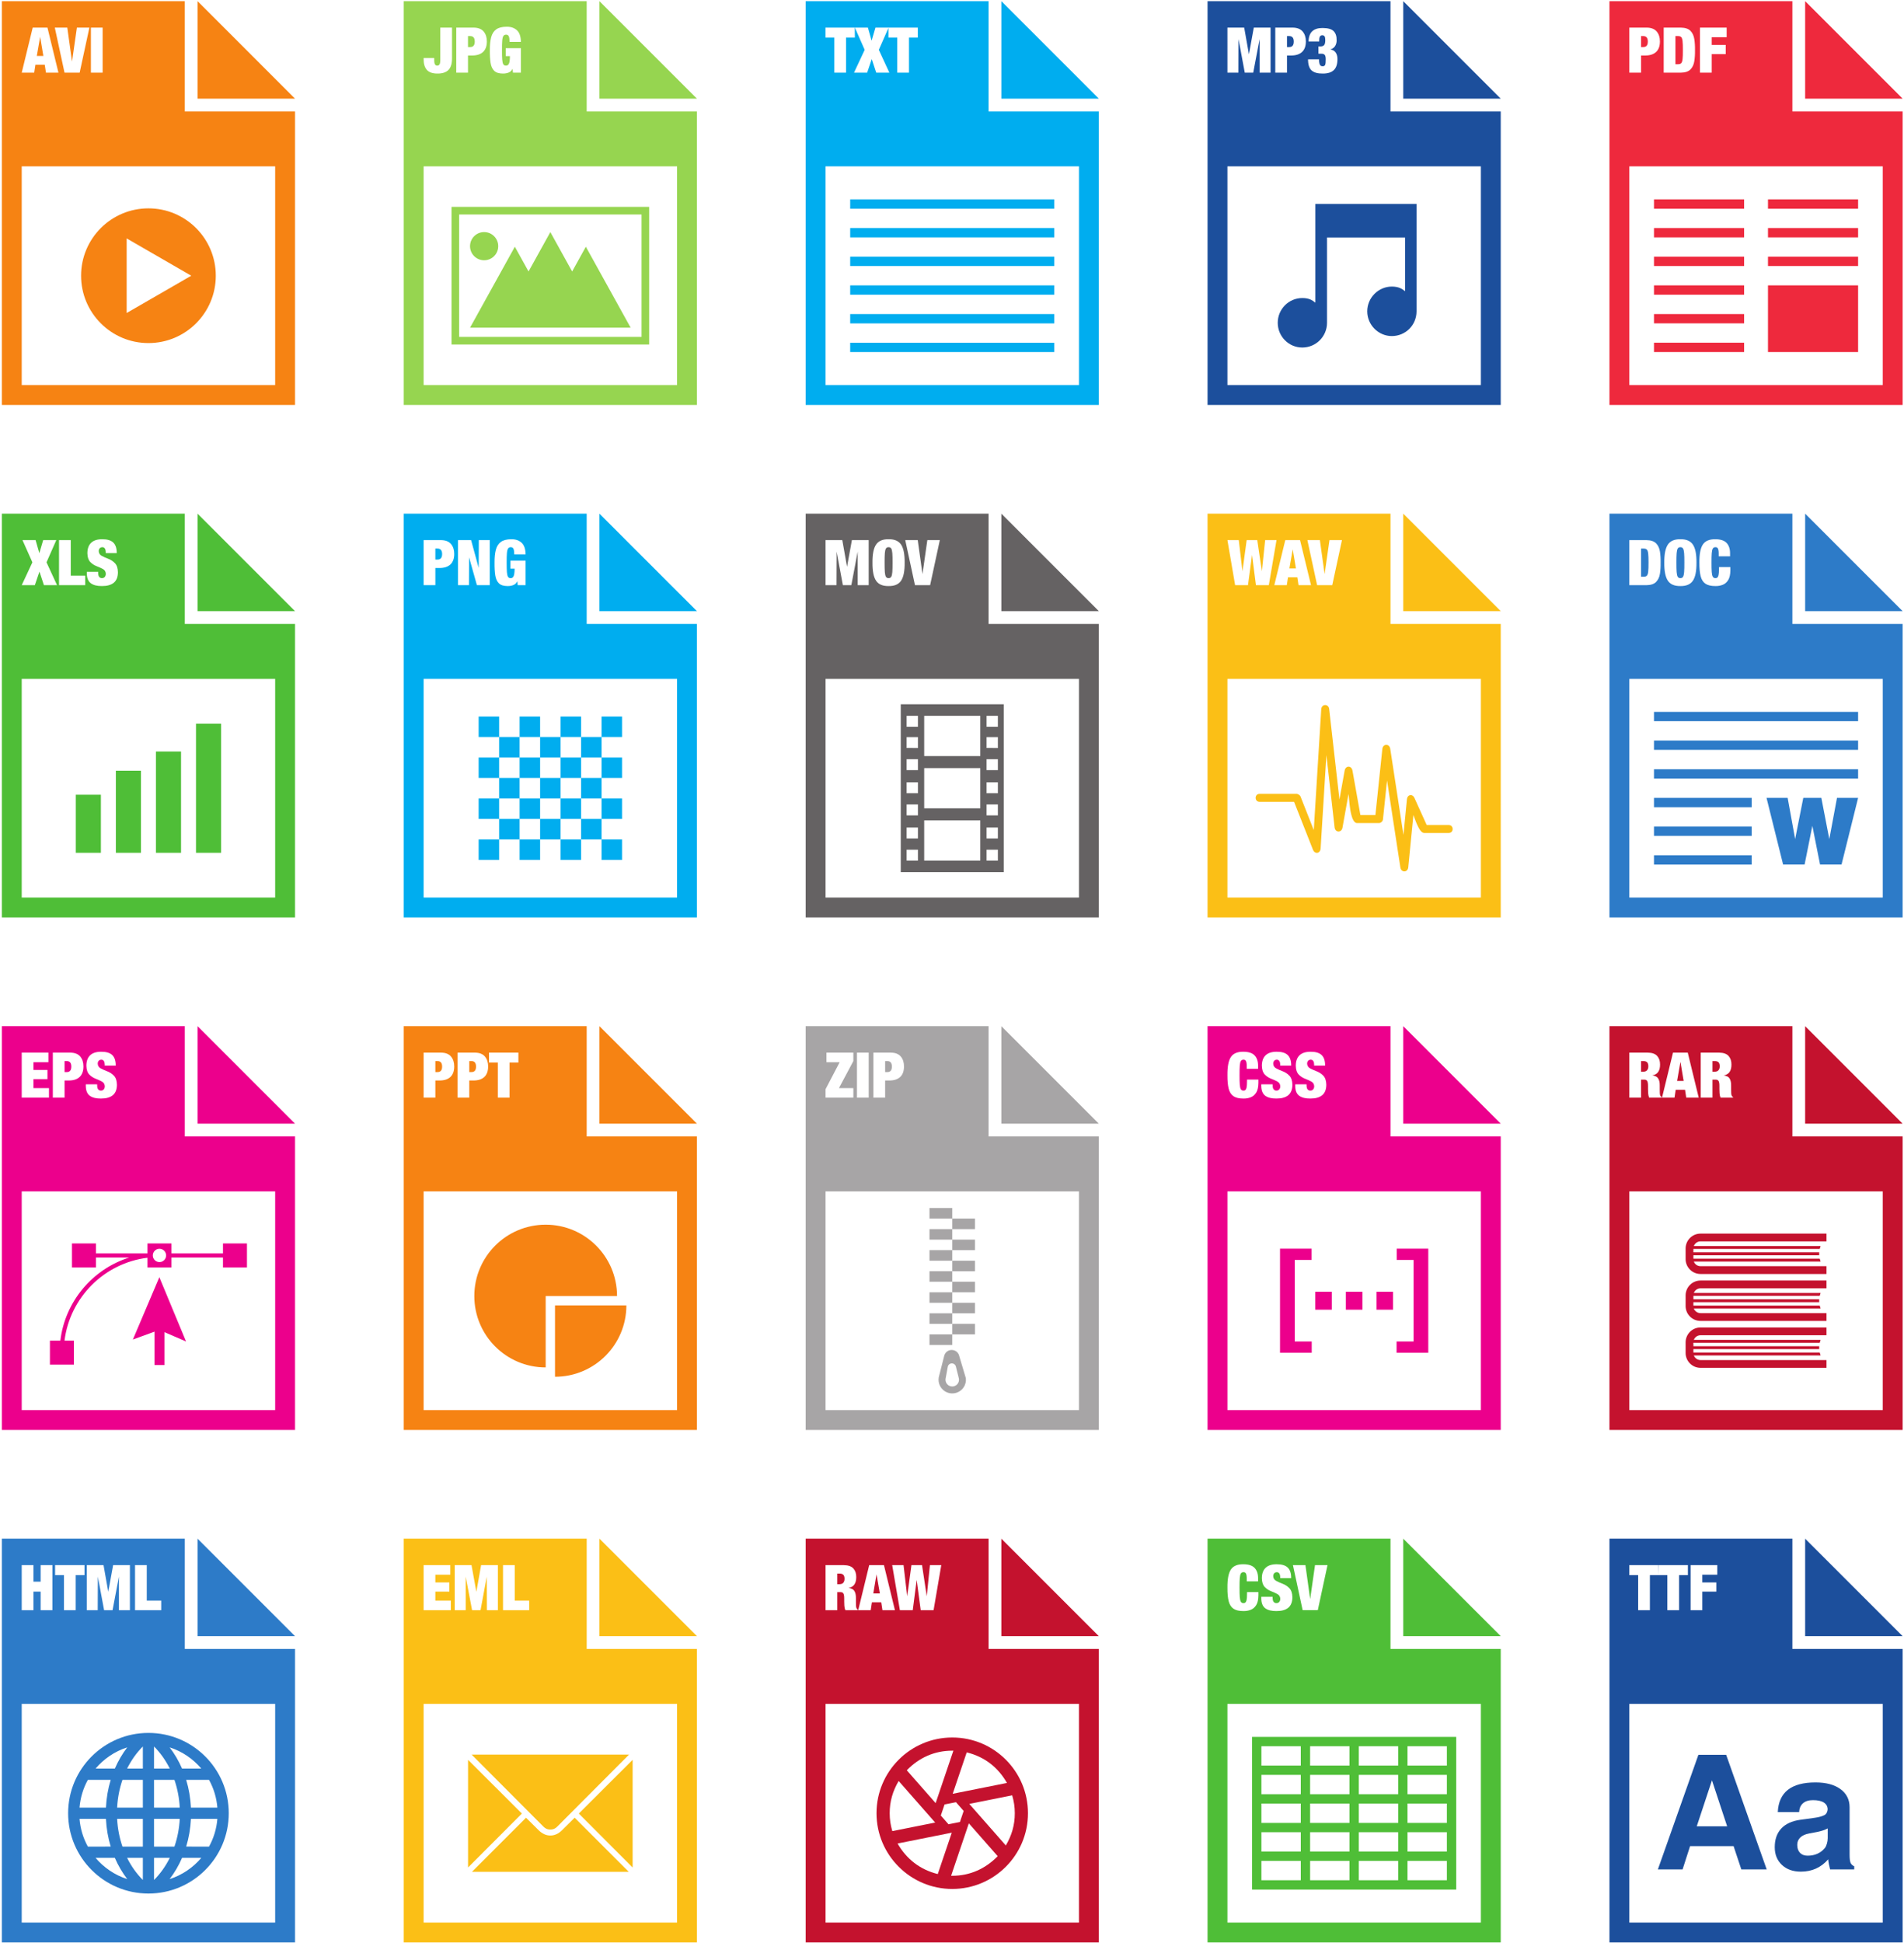 <?xml version="1.0" encoding="UTF-8" standalone="no"?>
<svg
   xmlns:dc="http://purl.org/dc/elements/1.1/"
   xmlns:cc="http://creativecommons.org/ns#"
   xmlns:rdf="http://www.w3.org/1999/02/22-rdf-syntax-ns#"
   xmlns:svg="http://www.w3.org/2000/svg"
   xmlns="http://www.w3.org/2000/svg"
   viewBox="0 0 724 738.667"
   height="738.667"
   width="724"
   xml:space="preserve"
   id="svg2"
   version="1.1"><defs
     id="defs6" /><g
     transform="matrix(1.333,0,0,-1.333,0,738.667)"
     id="g10"><g
       transform="scale(0.1)"
       id="g12"><path
         id="path14"
         style="fill:#2d7bc8;fill-opacity:1;fill-rule:nonzero;stroke:none"
         d="m 61.969,948.551 h 33.457 v 52.919 h 20.543 v -52.919 h 33.457 v 128.499 h -33.457 v -47.16 H 95.426 v 47.16 h -33.457 z m 120.437,0 h 33.457 v 100.079 h 25.203 v 28.42 h -83.859 v -28.42 h 25.199 z m 65.059,0 h 31.297 l 0.363,95.759 17.824,-95.759 h 24.129 l 18.188,95.759 v -95.759 h 31.297 v 128.499 h -47.864 l -13.867,-76.12 -13.504,76.12 h -47.863 z m 137.738,0 h 74.68 v 27.336 H 418.66 V 1077.05 H 385.203 Z M 527.117,1152.54 V 837.973 H 841.621 V 0.801 H 5.277 V 1152.54 Z M 61.969,681.281 V 57.496 H 784.926 V 681.281 Z M 349.336,464.621 c -8.531,-24.875 -13.766,-51.441 -15.223,-79.23 h 73.391 v 79.23 z m 13.273,32.078 h 44.895 v 63.063 c -17.676,-17.617 -32.961,-38.961 -44.895,-63.063 z m -35.023,0 c 9.449,21.864 21.555,42.426 35.398,60.531 -36.132,-11.39 -67.449,-33.488 -90.336,-60.531 z m 268.641,-32.078 -65.122,-0.066 c 7.575,-24.91 12.258,-51.5 13.567,-79.164 h 75.391 c -2.293,28.562 -10.672,55.402 -23.836,79.23 z m -83.446,-79.23 c -1.453,27.793 -6.687,54.355 -15.218,79.23 h -58.172 v -79.23 z m -28.496,111.308 c -11.933,24.102 -27.215,45.446 -44.894,63.063 v -63.063 z m 35.024,0 h 54.937 c -22.887,27.043 -54.199,49.141 -90.332,60.531 13.844,-18.105 25.949,-38.664 35.395,-60.531 z m -268.641,-222.547 65.121,0.067 c -7.574,24.91 -12.258,51.5 -13.566,79.164 h -75.387 c 2.293,-28.563 10.668,-55.403 23.832,-79.231 z m 83.445,79.231 c 1.457,-27.789 6.692,-54.356 15.223,-79.231 h 58.168 v 79.231 z m 28.496,-111.309 c 11.934,-24.101 27.219,-45.449 44.895,-63.062 v 63.062 z m -35.023,0 h -54.938 c 22.887,-27.043 54.204,-49.14 90.336,-60.527 -13.843,18.101 -25.949,38.66 -35.398,60.527 z m 203.519,32.145 65.122,-0.067 c 13.164,23.828 21.543,50.668 23.836,79.231 h -75.391 c -1.309,-27.664 -5.992,-54.254 -13.567,-79.164 z m -33.542,-0.067 c 8.531,24.879 13.765,51.442 15.218,79.231 h -73.39 v -79.231 z m -13.278,-32.078 h -44.894 v -63.062 c 17.679,17.613 32.964,38.961 44.894,63.062 z m 35.024,0 c -9.446,-21.867 -21.551,-42.426 -35.395,-60.527 36.129,11.387 67.445,33.484 90.332,60.527 z m -203.52,222.481 -65.121,0.066 c -13.164,-23.828 -21.539,-50.668 -23.832,-79.23 h 75.387 c 1.308,27.664 5.992,54.254 13.566,79.164 z m 107.66,-324.258 c -126.531,0 -229.105,102.566 -229.105,229.09 0,126.523 102.574,229.093 229.105,229.093 126.528,0 229.106,-102.57 229.106,-229.093 0,-126.524 -102.578,-229.09 -229.106,-229.09 z M 563.508,1152.54 841.621,874.422 H 563.508 Z" /><path
         id="path16"
         style="fill:#1c4f9c;fill-opacity:1;fill-rule:nonzero;stroke:none"
         d="m 4731.69,1077.05 -0.62,-28.42 v 28.42 h -83.24 v -28.42 h 25.2 V 948.551 h 33.46 v 100.079 h 24.58 25.2 V 948.551 h 33.46 v 100.079 h 25.2 v 28.42 z m 90.89,-128.499 h 33.46 v 52.919 H 4896 v 26.26 h -39.96 v 21.98 h 42.66 v 27.34 h -76.12 z m 290.4,203.989 V 837.973 h 314.5 V 0.801 H 4591.14 V 1152.54 Z M 4647.83,681.281 V 57.496 h 722.96 V 681.281 Z M 5137.1,202.75 c -22.38,0 -40.39,6.41 -54.01,19.227 -13.64,12.824 -20.45,29.683 -20.45,50.582 0,22.082 6.15,39.757 18.45,53.019 12.29,13.266 30.22,21.606 53.79,25.012 l 42,5.785 c 10.97,1.48 20.08,4 27.34,7.555 3.11,1.484 5.52,4.16 7.23,8.023 1.7,3.86 2.33,7.797 1.89,11.813 -0.89,6.832 -4.38,12.183 -10.45,16.047 -7.25,4.605 -17.69,6.91 -31.32,6.91 -12.13,0 -21.6,-2.977 -28.4,-8.93 -6.81,-5.953 -10.43,-14.359 -10.88,-25.219 h -61 c 1.33,28.305 10.94,49.492 28.84,63.571 17.9,14.074 44.16,21.113 78.78,21.113 30.05,0 53.77,-6.336 71.16,-19.012 17.39,-12.676 26.09,-29.98 26.09,-51.922 V 251.133 c 0,-10.824 0.88,-18.422 2.64,-22.793 1.76,-4.375 5.29,-7.82 10.57,-10.344 v -8.871 h -34.39 -34.39 c -2.78,10.105 -4.6,19.539 -5.47,28.754 -20.23,-23.274 -46.16,-35.129 -78.02,-35.129 z m 76.69,95.574 v 27.813 c -7.41,-4.153 -17.2,-7.485 -29.36,-10.004 l -23.57,-4.449 c -11.12,-2.075 -19.57,-5.895 -25.35,-11.454 -5.79,-5.562 -8.68,-12.57 -8.68,-21.027 0,-9.64 2.6,-17.207 7.78,-22.695 5.19,-5.485 12.46,-8.227 21.8,-8.227 20.46,0 36.77,7.192 48.93,21.574 2.37,2.817 4.37,6.969 6,12.458 1.63,5.488 2.45,10.824 2.45,16.011 z m -484.54,-89.199 115.6,326.898 h 79.22 l 115.6,-326.898 h -36.19 -36.2 l -22.08,66.473 h -124.07 l -21.37,-66.473 h -35.15 z m 154.29,254.18 -43.39,-131.25 h 86.73 z m 265.83,689.235 278.11,-278.118 h -278.11 v 278.118" /><path
         id="path18"
         style="fill:#4fbe37;fill-opacity:1;fill-rule:nonzero;stroke:none"
         d="m 3556.46,1030.8 h 32.38 v 8.11 c 0.16,12.55 -3,22.44 -9.45,29.64 -6.46,7.2 -17.16,10.88 -32.12,11.02 -17.11,0.29 -29.1,-4.7 -35.97,-14.96 -6.87,-10.26 -10.18,-27.53 -9.92,-51.81 -0.13,-15.902 1.05,-28.769 3.54,-38.597 2.49,-9.828 7.06,-16.996 13.73,-21.504 6.67,-4.511 16.21,-6.734 28.62,-6.672 7.27,-0.113 14.11,1.078 20.53,3.575 6.42,2.492 11.65,6.988 15.69,13.484 4.03,6.496 6.12,15.684 6.25,27.566 v 9.548 h -32.38 c 0.1,-11.954 -0.55,-20.243 -1.94,-24.876 -1.38,-4.633 -4.1,-6.844 -8.15,-6.636 -3.38,-0.102 -5.88,1.14 -7.51,3.714 -1.63,2.575 -2.69,7.078 -3.18,13.516 -0.49,6.437 -0.71,15.392 -0.66,26.882 -0.05,11.48 0.17,20.44 0.66,26.88 0.49,6.43 1.55,10.94 3.18,13.52 1.63,2.57 4.13,3.81 7.51,3.71 3.22,0.13 5.56,-1.2 7.03,-3.98 1.46,-2.79 2.18,-7.76 2.16,-14.93 z m 126.79,9.18 c 0.09,13.7 -3.19,23.74 -9.84,30.12 -6.66,6.38 -17.23,9.54 -31.72,9.47 -14.12,-0.05 -24.67,-3.5 -31.65,-10.35 -6.99,-6.84 -10.47,-16.77 -10.46,-29.77 0.27,-11.15 3.01,-19.4 8.21,-24.77 5.2,-5.37 11.23,-9.36 18.07,-11.97 6.84,-2.6 12.86,-5.331 18.07,-8.183 5.2,-2.847 7.93,-7.32 8.21,-13.418 -0.03,-3.589 -0.97,-6.535 -2.84,-8.843 -1.87,-2.309 -4.53,-3.5 -7.97,-3.578 -3.3,-0.067 -5.94,1.054 -7.93,3.351 -1.99,2.301 -3.01,6.164 -3.06,11.59 v 3.062 h -32.38 v -4.5 c 0.07,-13.16 3.8,-22.515 11.2,-28.066 7.4,-5.555 18.06,-8.254 31.98,-8.098 14.82,-0.058 26.1,3.118 33.84,9.536 7.75,6.414 11.65,16.433 11.7,30.046 -0.29,11.496 -3.14,20.041 -8.55,25.621 -5.42,5.59 -11.69,9.74 -18.81,12.46 -7.13,2.72 -13.4,5.52 -18.81,8.41 -5.42,2.88 -8.27,7.37 -8.55,13.47 -0.02,2.99 0.82,5.6 2.52,7.83 1.7,2.23 4.34,3.4 7.93,3.51 3.23,-0.11 5.64,-1.47 7.2,-4.1 1.57,-2.62 2.35,-5.88 2.35,-9.76 v -3.07 z m 32.7,-91.429 h 43.19 l 27.72,128.499 h -35.64 l -13.85,-96.843 -13.5,96.843 h -35.63 z m 250.56,203.989 V 837.973 h 314.51 V 0.801 H 3444.67 V 1152.54 Z M 3501.37,681.281 V 57.496 h 722.95 V 681.281 Z m 235.86,-120.746 v -55.18 h 112.32 v 55.18 z m 251.23,-55.18 v 55.18 h -112.31 v -55.18 z m 0,-81.777 v 55.18 h -112.31 v -55.18 z m 0,-81.781 v 55.18 h -112.31 v -55.18 z m 0,-81.777 v 55.179 H 3876.15 V 260.02 Z m 0,-81.782 v 55.18 h -112.31 v -55.18 z m 138.91,327.117 v 55.18 h -112.31 v -55.18 z m 0,-81.777 v 55.18 h -112.31 v -55.18 z m 0,-81.781 v 55.18 h -112.31 v -55.18 z m 0,-81.777 v 55.179 H 4015.06 V 260.02 Z m 0,-81.782 v 55.18 h -112.31 v -55.18 z m -416.74,327.117 v 55.18 h -112.32 v -55.18 z m 0,-81.777 v 55.18 h -112.32 v -55.18 z m 0,-81.781 v 55.18 h -112.32 v -55.18 z m 0,-81.777 v 55.179 H 3598.31 V 260.02 Z m 138.92,-81.782 v 55.18 h -112.32 v -55.18 z m -138.92,55.18 h -112.32 v -55.18 h 112.32 z m 26.6,81.781 V 260.02 h 112.32 v 55.179 z m 0,81.778 v -55.18 h 112.32 v 55.18 z m 0,81.781 v -55.18 h 112.32 v 55.18 z m 416.74,108.379 V 151.641 l -582.25,-0.004 v 435.5 z M 4002.9,1152.54 4281.02,874.422 H 4002.9 Z" /><path
         id="path20"
         style="fill:#fbbf16;fill-opacity:1;fill-rule:nonzero;stroke:none"
         d="m 1208.43,948.551 h 77.74 v 27.336 h -44.28 v 25.583 h 39.96 v 26.26 h -39.96 v 21.98 h 42.66 v 27.34 h -76.12 z m 88.74,0 h 31.3 v 95.759 l 18.19,-95.759 h 24.13 l 17.82,95.759 0.36,-95.759 h 31.3 v 128.499 h -47.86 l -13.51,-76.12 -13.86,76.12 h -47.87 z m 137.74,0 h 74.68 v 27.336 h -41.22 v 101.163 h -33.46 z m 238.67,203.989 V 837.973 h 314.51 V 0.801 H 1151.74 V 1152.54 Z M 1208.43,681.281 V 57.496 h 722.96 V 681.281 Z m 292.14,-324.73 35.55,-35.238 c 9.72,-9.727 20.81,-15.536 33.79,-15.536 12.99,0 24.08,5.809 33.8,15.536 l 35.55,35.238 154.32,-154.324 h -447.33 z m 89.24,-25.172 c -4.72,-4.715 -10.24,-8.504 -19.9,-8.504 -9.65,0 -15.18,3.789 -19.89,8.504 l -204.54,205.168 h 448.86 z m -101.08,37.078 -153.54,-153.863 v 307.094 z m 162.37,0 153.54,153.231 V 214.594 Z m 58.87,784.083 278.12,-278.118 h -278.12 z" /><path
         id="path22"
         style="fill:#c4122e;fill-opacity:1;fill-rule:nonzero;stroke:none"
         d="m 2354.9,948.551 h 33.46 v 51.479 h 8.83 c 4,0.15 6.85,-1.092 8.53,-3.717 1.69,-2.622 2.51,-7.504 2.46,-14.653 v -8.644 c -0.07,-2.957 0.07,-6.856 0.4,-11.703 0.34,-4.844 1.29,-9.098 2.84,-12.762 h 35.62 v 1.773 c -1.05,0.551 -1.84,1.164 -2.37,1.848 -0.53,0.683 -1,1.387 -1.41,2.117 -0.78,1.43 -1.25,3.883 -1.42,7.359 -0.17,3.477 -0.24,6.969 -0.2,10.469 v 10.985 c 0.13,8.593 -1.35,15.351 -4.46,20.278 -3.1,4.92 -8.63,7.76 -16.59,8.52 7.61,1.58 13.18,4.84 16.71,10.12 3.53,5.28 5.28,12.23 5.24,20.84 0.12,10.09 -2.56,18.26 -8.05,24.52 -5.5,6.26 -14.57,9.48 -27.21,9.67 h -52.38 z m 93.26,0 h 35.63 l 3.42,22.5 h 26.63 l 3.42,-22.5 h 35.63 l -31.31,128.499 h -42.11 z m 139.73,39.59 -10.44,88.909 h -32.39 l 21.96,-128.499 h 36.71 l 11.16,86.379 11.52,-86.379 h 36.71 l 21.96,128.499 h -32.4 l -9,-88.909 -13.49,88.909 h -30.24 z m 232.16,164.399 V 837.973 h 314.5 V 0.801 H 2298.21 V 1152.54 Z M 2354.9,681.281 V 57.496 h 722.96 V 681.281 Z m 33.46,371.669 h 6.48 c 5.01,0.03 8.64,-1.16 10.91,-3.56 2.26,-2.4 3.37,-6.2 3.33,-11.39 0.01,-4.66 -1.14,-8.36 -3.45,-11.1 -2.31,-2.75 -5.84,-4.15 -10.61,-4.21 h -6.66 z m 121.53,-56.723 h -18.72 l 9.18,54.563 z M 2932.4,369.391 c 0,-119.368 -96.64,-216.016 -216.02,-216.016 -119.12,-0.004 -216.02,96.898 -216.02,216.012 0,119.113 96.9,216.011 216.02,216.015 119.37,0 216.02,-96.636 216.02,-216.011 z m -59.93,86.375 c -25.65,44.742 -63.67,74.558 -114.81,87.187 l -39.98,-118.117 z m -123.5,-79.864 -21.93,24.969 -32.6,-6.512 -10.65,-31.484 21.93,-24.973 32.6,6.516 z m -29.34,171.883 -3.25,0.043 c -50.54,0 -94.98,-20.125 -129.65,-55.941 l 82.28,-93.653 z m -156.09,-86.437 c -16.86,-28.696 -25.61,-58.129 -25.61,-91.961 0,-17.973 2.54,-34.012 7.49,-51.035 l 122.29,24.437 z m -3.12,-178.313 c 25.75,-44.769 64.25,-74.59 114.69,-87.172 l 39.97,118.075 z m 152.71,-92.043 3.25,-0.047 c 50.54,0 94.98,20.125 129.65,55.942 l -82.28,93.652 z m 156.08,86.434 c 16.87,28.695 25.62,58.129 25.62,91.965 0,17.949 -2.53,34.015 -7.45,51.043 l -122.33,-24.45 z m -12.77,875.114 278.11,-278.118 h -278.11 z" /><path
         id="path24"
         style="fill:#ec008c;fill-opacity:1;fill-rule:nonzero;stroke:none"
         d="m 3556.46,2492.66 h 32.38 v 8.1 c 0.16,12.56 -3,22.44 -9.45,29.64 -6.46,7.21 -17.16,10.88 -32.12,11.02 -17.11,0.29 -29.1,-4.7 -35.97,-14.96 -6.87,-10.25 -10.18,-27.53 -9.92,-51.81 -0.13,-15.9 1.05,-28.76 3.54,-38.59 2.49,-9.83 7.06,-17 13.73,-21.51 6.67,-4.51 16.21,-6.73 28.62,-6.67 7.27,-0.11 14.11,1.08 20.53,3.57 6.42,2.5 11.65,7 15.69,13.49 4.03,6.5 6.12,15.69 6.25,27.56 v 9.55 h -32.38 c 0.1,-11.95 -0.55,-20.24 -1.94,-24.87 -1.38,-4.63 -4.1,-6.84 -8.15,-6.64 -3.38,-0.1 -5.88,1.14 -7.51,3.71 -1.63,2.58 -2.69,7.09 -3.18,13.52 -0.49,6.44 -0.71,15.4 -0.66,26.88 -0.05,11.49 0.17,20.45 0.66,26.88 0.49,6.44 1.55,10.94 3.18,13.52 1.63,2.58 4.13,3.81 7.51,3.71 3.22,0.13 5.56,-1.2 7.03,-3.98 1.46,-2.78 2.18,-7.75 2.16,-14.92 z m 126.79,9.18 c 0.09,13.7 -3.19,23.73 -9.84,30.12 -6.66,6.38 -17.23,9.53 -31.72,9.46 -14.12,-0.05 -24.67,-3.5 -31.65,-10.34 -6.99,-6.85 -10.47,-16.77 -10.46,-29.78 0.27,-11.14 3.01,-19.39 8.21,-24.76 5.2,-5.38 11.23,-9.36 18.07,-11.97 6.84,-2.61 12.86,-5.34 18.07,-8.19 5.2,-2.85 7.93,-7.32 8.21,-13.42 -0.03,-3.58 -0.97,-6.53 -2.84,-8.84 -1.87,-2.31 -4.53,-3.5 -7.97,-3.58 -3.3,-0.06 -5.94,1.05 -7.93,3.35 -1.99,2.3 -3.01,6.17 -3.06,11.59 v 3.06 h -32.38 v -4.5 c 0.07,-13.15 3.8,-22.51 11.2,-28.06 7.4,-5.56 18.06,-8.25 31.98,-8.1 14.82,-0.06 26.1,3.12 33.84,9.53 7.75,6.42 11.65,16.44 11.7,30.05 -0.29,11.5 -3.14,20.04 -8.55,25.63 -5.42,5.59 -11.69,9.74 -18.81,12.46 -7.13,2.71 -13.4,5.51 -18.81,8.4 -5.42,2.89 -8.27,7.38 -8.55,13.47 -0.02,2.99 0.82,5.6 2.52,7.83 1.7,2.23 4.34,3.4 7.93,3.51 3.23,-0.1 5.64,-1.47 7.2,-4.09 1.57,-2.63 2.35,-5.88 2.35,-9.77 v -3.06 z m 96.77,0 c 0.09,13.7 -3.2,23.73 -9.86,30.12 -6.65,6.38 -17.23,9.53 -31.71,9.46 -14.12,-0.05 -24.67,-3.5 -31.65,-10.34 -6.99,-6.85 -10.47,-16.77 -10.46,-29.78 0.27,-11.14 3.01,-19.39 8.21,-24.76 5.2,-5.38 11.22,-9.36 18.07,-11.97 6.84,-2.61 12.86,-5.34 18.07,-8.19 5.2,-2.85 7.94,-7.32 8.21,-13.42 -0.02,-3.58 -0.97,-6.53 -2.84,-8.84 -1.87,-2.31 -4.53,-3.5 -7.97,-3.58 -3.3,-0.06 -5.94,1.05 -7.93,3.35 -1.99,2.3 -3.01,6.17 -3.07,11.59 v 3.06 h -32.37 v -4.5 c 0.07,-13.15 3.8,-22.51 11.2,-28.06 7.4,-5.56 18.06,-8.25 31.99,-8.1 14.81,-0.06 26.09,3.12 33.83,9.53 7.74,6.42 11.64,16.44 11.7,30.05 -0.29,11.5 -3.14,20.04 -8.56,25.63 -5.41,5.59 -11.68,9.74 -18.81,12.46 -7.12,2.71 -13.39,5.51 -18.8,8.4 -5.42,2.89 -8.27,7.38 -8.56,13.47 -0.01,2.99 0.83,5.6 2.53,7.83 1.69,2.23 4.34,3.4 7.92,3.51 3.24,-0.1 5.64,-1.47 7.22,-4.09 1.57,-2.63 2.35,-5.88 2.33,-9.77 v -3.06 z m 186.49,112.55 v -314.56 h 314.51 v -837.17 h -836.35 v 1151.73 z m -465.14,-471.26 v -623.78 h 722.95 v 623.78 z m 572.94,-460.36 h -90.44 v 32.21 h 48.43 v 232.53 h -48.06 v 32.2 h 90.07 z m -275.15,122.82 h -47.31 v 51.28 h 47.31 z m 87.33,0 h -47.31 v 51.28 h 47.31 z m 87.36,0 h -47.31 v 51.28 h 47.31 z m -232.03,-122.82 h -90.44 v 296.94 h 90.07 v -32.2 h -48.07 v -232.53 h 48.44 z m 261.08,931.62 278.12,-278.12 H 4002.9 Z" /><path
         id="path26"
         style="fill:#a7a5a6;fill-opacity:1;fill-rule:nonzero;stroke:none"
         d="m 2354.9,2410.4 h 79.36 v 27.34 h -41.03 l 41.03,77.06 v 24.1 h -76.66 v -27.34 h 37.61 l -40.31,-77.06 z m 89.68,0 h 33.46 v 128.5 h -33.46 z m 46.9,0 h 33.46 v 48.96 h 11.71 c 13.64,0.02 24.06,3.4 31.24,10.12 7.19,6.73 10.81,16.67 10.86,29.83 0.06,11.49 -2.93,20.91 -8.94,28.23 -6.02,7.33 -15.39,11.12 -28.11,11.36 h -50.22 z m 328.57,203.99 v -314.56 h 314.5 V 1462.66 H 2298.21 V 2614.39 Z M 2354.9,2143.13 v -623.78 h 722.96 v 623.78 z m 170.04,371.67 h 6.3 c 4.25,0.01 7.47,-1.27 9.67,-3.85 2.2,-2.57 3.3,-6.52 3.31,-11.82 -0.01,-5.38 -1.11,-9.34 -3.31,-11.89 -2.2,-2.54 -5.42,-3.8 -9.67,-3.78 h -6.3 z m 201.85,-871.34 c -0.7,2.76 -2.38,5.29 -4.94,7 -5.46,3.65 -12.84,2.19 -16.48,-3.26 -1.18,-1.77 -1.81,-3.72 -1.97,-5.68 l -6.13,-33.29 c -0.83,-6.96 2.18,-14.14 8.43,-18.32 8.82,-5.9 20.77,-3.52 26.68,5.32 2.83,4.24 3.76,9.22 2.97,13.88 z m -33.63,29.47 c 0.54,2.82 1.63,5.57 3.32,8.11 6.77,10.13 20.48,12.85 30.62,6.07 3.79,-2.53 6.55,-6.04 8.15,-9.98 l 19.91,-66.68 c 1.04,-8.9 -0.95,-18.2 -6.31,-26.23 -11.98,-17.93 -36.23,-22.75 -54.15,-10.77 -13.46,8.99 -19.53,24.88 -16.66,39.82 z m -41.68,302.56 h 64.9 v 30.04 h -64.9 v 30.02 h 64.9 v 30.04 h -64.9 v 30.03 h 64.9 v -30.03 h 64.9 v -30.04 h -64.9 v -30.02 h 64.9 v -30.04 h -64.9 v -30.03 h 64.9 v -30.03 h -64.9 v -30.03 h 64.9 v -30.03 h -64.9 v -30.03 h 64.9 v -30.04 h -64.9 v -30.03 h 64.9 v -30.03 h -64.9 v -30.03 h -64.9 v 30.03 h 64.9 v 30.03 h -64.9 v 30.03 h 64.9 v 30.04 h -64.9 v 30.03 h 64.9 v 30.03 h -64.9 v 30.03 h 64.9 v 30.03 h -64.9 z m 204.96,638.9 278.11,-278.12 h -278.11 z" /><path
         id="path28"
         style="fill:#f68313;fill-opacity:1;fill-rule:nonzero;stroke:none"
         d="m 1208.43,2410.4 h 33.46 v 48.96 h 11.72 c 13.64,0.02 24.05,3.4 31.24,10.12 7.19,6.73 10.81,16.67 10.86,29.83 0.06,11.49 -2.93,20.91 -8.95,28.23 -6.02,7.33 -15.39,11.12 -28.11,11.36 h -50.22 z m 96.77,0 h 33.45 v 48.96 h 11.71 c 13.65,0.02 24.06,3.4 31.25,10.12 7.18,6.73 10.8,16.67 10.86,29.83 0.05,11.49 -2.93,20.91 -8.95,28.23 -6.02,7.33 -15.39,11.12 -28.11,11.36 h -50.21 z m 114.93,0 h 33.46 v 100.08 h 25.2 v 28.42 h -83.86 v -28.42 h 25.2 z m 253.45,203.99 v -314.56 h 314.51 v -837.17 h -836.35 v 1151.73 z m -465.15,-471.26 v -623.78 h 722.96 v 623.78 z m 33.46,371.67 h 6.31 c 4.25,0.01 7.47,-1.27 9.66,-3.85 2.2,-2.57 3.3,-6.52 3.32,-11.82 -0.02,-5.38 -1.12,-9.34 -3.32,-11.89 -2.19,-2.54 -5.41,-3.8 -9.66,-3.78 h -6.31 z m 96.76,0 h 6.31 c 4.24,0.01 7.47,-1.27 9.66,-3.85 2.2,-2.57 3.3,-6.52 3.31,-11.82 -0.01,-5.38 -1.11,-9.34 -3.31,-11.89 -2.19,-2.54 -5.42,-3.8 -9.66,-3.78 h -6.31 z m 244.58,-696.87 h 203.56 c 0,-112.43 -91.14,-203.56 -203.56,-203.56 z m -230.19,26.62 c 0,112.43 91.14,203.57 203.56,203.57 112.42,0 203.56,-91.14 203.56,-203.57 H 1556.6 V 1641 c -112.42,0 -203.56,91.13 -203.56,203.55 z m 356.93,769.84 278.12,-278.12 h -278.12 z" /><path
         id="path30"
         style="fill:#c4122e;fill-opacity:1;fill-rule:nonzero;stroke:none"
         d="m 4647.83,2410.4 h 33.46 v 51.48 h 8.83 c 4,0.15 6.85,-1.09 8.53,-3.71 1.69,-2.62 2.51,-7.51 2.46,-14.65 v -8.65 c -0.07,-2.96 0.07,-6.86 0.41,-11.7 0.33,-4.85 1.28,-9.1 2.83,-12.77 h 35.61 v 1.78 c -1.04,0.55 -1.83,1.16 -2.35,1.85 -0.54,0.68 -1.01,1.38 -1.42,2.11 -0.78,1.43 -1.25,3.88 -1.42,7.36 -0.17,3.48 -0.24,6.97 -0.2,10.47 v 10.98 c 0.13,8.6 -1.35,15.36 -4.45,20.28 -3.11,4.92 -8.64,7.76 -16.6,8.88 7.61,1.23 13.17,4.48 16.71,9.76 3.53,5.28 5.28,12.23 5.24,20.84 0.12,10.09 -2.56,18.26 -8.05,24.52 -5.5,6.26 -14.57,9.48 -27.21,9.67 h -52.38 z m 93.26,0 h 35.63 l 3.42,22.5 h 26.63 l 3.43,-22.5 h 35.62 l -31.31,128.5 h -42.11 z m 110.4,0 h 33.46 v 51.48 h 8.82 c 4.01,0.15 6.86,-1.09 8.54,-3.71 1.69,-2.62 2.51,-7.51 2.46,-14.65 v -8.65 c -0.07,-2.96 0.07,-6.86 0.4,-11.7 0.34,-4.85 1.29,-9.1 2.84,-12.77 h 35.62 v 1.78 c -1.05,0.55 -1.84,1.16 -2.37,1.85 -0.53,0.68 -1,1.38 -1.41,2.11 -0.78,1.43 -1.25,3.88 -1.42,7.36 -0.17,3.48 -0.24,6.97 -0.2,10.47 v 10.98 c 0.13,8.6 -1.35,15.36 -4.46,20.28 -3.1,4.92 -8.63,7.76 -16.59,8.52 7.61,1.59 13.17,4.84 16.71,10.12 3.53,5.28 5.27,12.23 5.24,20.84 0.12,10.09 -2.56,18.26 -8.06,24.52 -5.49,6.26 -14.56,9.48 -27.2,9.67 h -52.38 z m 261.49,203.99 v -314.56 h 314.5 v -837.17 h -836.34 v 1151.73 z m -465.15,-471.26 v -623.78 h 722.96 v 623.78 z m 33.46,371.67 h 6.48 c 5.01,0.03 8.65,-1.15 10.91,-3.55 2.26,-2.41 3.37,-6.2 3.33,-11.4 0.01,-4.65 -1.14,-8.36 -3.45,-11.1 -2.31,-2.74 -5.84,-4.14 -10.61,-4.21 h -6.66 z m 121.53,-56.72 h -18.72 l 9.54,54.56 z m 82.13,56.72 h 6.48 c 5.01,0.03 8.64,-1.15 10.91,-3.55 2.25,-2.41 3.37,-6.2 3.33,-11.4 0.01,-4.65 -1.14,-8.36 -3.45,-11.1 -2.31,-2.74 -5.84,-4.14 -10.61,-4.21 h -6.66 z m -54.37,-679.4 h 358.93 l -0.13,-4.16 0.13,-4.16 h -358.93 v -9.72 h 360.35 c 0.65,-2.85 1.5,-5.63 2.53,-8.32 h -361.58 c 2.9,-7.71 10.35,-13.2 19.07,-13.2 h 359.29 v -22.2 h -359.29 c -23.52,0 -42.57,19.06 -42.57,42.57 v 30.06 c 0,23.51 19.05,42.57 42.57,42.57 h 359.29 v -22.2 h -359.29 c -8.72,0 -16.17,-5.49 -19.07,-13.19 h 361.58 c -1.03,-2.7 -1.88,-5.48 -2.53,-8.33 h -360.35 v -2.52 -6.06 z m 0,133.86 h 358.93 l -0.13,-4.17 0.13,-4.16 h -358.93 v -9.71 h 360.35 c 0.65,-2.86 1.5,-5.64 2.53,-8.33 h -361.58 c 2.9,-7.71 10.35,-13.19 19.07,-13.19 h 359.29 v -22.2 h -359.29 c -23.52,0 -42.57,19.05 -42.57,42.57 v 30.06 c 0,23.51 19.05,42.57 42.57,42.57 h 359.29 v -22.21 h -359.29 c -8.72,0 -16.17,-5.48 -19.07,-13.19 h 361.58 c -1.03,-2.69 -1.88,-5.47 -2.53,-8.33 h -360.35 v -2.52 -6.06 z m 0,-267.71 h 358.93 l -0.13,-4.16 0.13,-4.16 h -358.93 v -9.72 h 360.35 c 0.65,-2.85 1.5,-5.63 2.53,-8.33 h -361.58 c 2.9,-7.7 10.35,-13.19 19.07,-13.19 h 359.29 v -22.2 h -359.29 c -23.52,0 -42.57,19.06 -42.57,42.57 v 30.06 c 0,23.51 19.05,42.57 42.57,42.57 h 359.29 v -22.2 h -359.29 c -8.72,0 -16.17,-5.49 -19.07,-13.2 h 361.58 c -1.03,-2.69 -1.88,-5.47 -2.53,-8.32 h -360.35 v -2.52 -6.07 z m 318.79,912.84 278.11,-278.12 h -278.11 z" /><path
         id="path32"
         style="fill:#ec008c;fill-opacity:1;fill-rule:nonzero;stroke:none"
         d="m 61.969,2410.4 h 77.738 v 27.34 H 95.426 v 25.58 h 39.961 v 26.26 H 95.426 v 21.98 h 42.66 v 27.34 H 61.969 Z m 88.738,0 h 33.461 v 48.96 h 11.711 c 13.644,0.02 24.059,3.4 31.246,10.12 7.184,6.73 10.805,16.67 10.863,29.83 0.051,11.49 -2.933,20.91 -8.953,28.23 -6.015,7.33 -15.387,11.12 -28.109,11.36 h -50.219 z m 179.359,91.44 c 0.09,13.7 -3.191,23.73 -9.851,30.12 -6.656,6.38 -17.231,9.53 -31.719,9.46 -14.117,-0.05 -24.668,-3.5 -31.652,-10.34 -6.981,-6.85 -10.469,-16.77 -10.457,-29.78 0.277,-11.14 3.011,-19.39 8.215,-24.76 5.199,-5.38 11.222,-9.36 18.066,-11.97 6.844,-2.61 12.867,-5.34 18.066,-8.19 5.204,-2.85 7.942,-7.32 8.215,-13.42 -0.023,-3.58 -0.969,-6.53 -2.84,-8.84 -1.867,-2.31 -4.527,-3.5 -7.972,-3.58 -3.297,-0.06 -5.938,1.05 -7.93,3.35 -1.988,2.3 -3.008,6.17 -3.062,11.59 v 3.06 H 244.77 v -4.5 c 0.066,-13.15 3.8,-22.51 11.199,-28.06 7.398,-5.56 18.062,-8.25 31.988,-8.1 14.813,-0.06 26.09,3.12 33.832,9.53 7.746,6.42 11.645,16.44 11.695,30.05 -0.285,11.5 -3.132,20.04 -8.546,25.63 -5.418,5.59 -11.688,9.74 -18.813,12.46 -7.125,2.71 -13.395,5.51 -18.809,8.4 -5.418,2.89 -8.265,7.38 -8.55,13.47 -0.016,2.99 0.828,5.6 2.523,7.83 1.695,2.23 4.34,3.4 7.93,3.51 3.234,-0.1 5.636,-1.47 7.207,-4.09 1.57,-2.63 2.347,-5.88 2.344,-9.77 v -3.06 z m 197.051,112.55 V 2299.83 H 841.621 V 1462.66 H 5.277 V 2614.39 Z M 61.969,2143.13 V 1519.35 H 784.926 v 623.78 z M 184.168,2514.8 h 6.305 c 4.246,0.01 7.468,-1.27 9.664,-3.85 2.195,-2.57 3.301,-6.52 3.312,-11.82 -0.011,-5.38 -1.117,-9.34 -3.312,-11.89 -2.196,-2.54 -5.418,-3.8 -9.664,-3.78 h -6.305 z m 21.094,-520.16 h 68.426 v -28.32 h 146.968 v 28.32 h 68.43 l -0.004,-28.32 h 146.969 l 0.004,28.32 h 68.422 v -68.43 h -68.422 l -0.004,28.32 H 489.082 l 0.004,-28.32 h -68.43 v 27.67 C 297.297,1938.45 199.52,1840.72 184.031,1717.38 h 26.817 l 0.004,-68.43 h -68.43 l -0.004,68.43 h 29.73 c 13.469,111.98 91.93,203.98 196.567,237.15 h -95.027 v -28.32 h -68.426 z m 230.652,-34.21 c 0,-10.48 8.484,-18.96 18.957,-18.96 10.469,-0.01 18.957,8.48 18.957,18.96 0,10.46 -8.488,18.95 -18.957,18.95 -10.473,0 -18.957,-8.49 -18.957,-18.95 z m 18.617,-62.05 76.164,-183.34 -61.668,26.65 v -93.85 h -28.312 v 95.23 l -61.668,-22.52 z m 108.977,716.01 278.113,-278.12 H 563.508 Z" /><path
         id="path34"
         style="fill:#00adef;fill-opacity:1;fill-rule:nonzero;stroke:none"
         d="m 1716.01,3147 h -58.44 v 58.44 h 58.44 V 3147 h 58.44 v -58.44 h -58.44 z m 0,292.19 v -58.44 h -58.44 v 58.44 h 58.44 v 58.44 h 58.44 v -58.44 z m -292.19,0 h 58.43 v -58.44 h -58.43 v 58.44 h -58.44 v 58.44 h 58.44 z m 58.43,-233.75 V 3147 h -58.43 v -58.44 h -58.44 V 3147 h 58.44 v 58.44 z m -273.82,666.82 h 33.46 v 48.95 h 11.72 c 13.64,0.03 24.05,3.4 31.24,10.13 7.19,6.72 10.81,16.66 10.86,29.82 0.06,11.5 -2.93,20.91 -8.95,28.24 -6.02,7.33 -15.39,11.11 -28.11,11.35 h -50.22 z m 98.02,0 h 31.3 l 0.36,79.37 22.34,-79.37 h 36.7 v 128.49 h -31.29 l -0.37,-79.18 -21.61,79.18 h -37.43 z m 149.67,47.16 h 11.89 c -0.11,-10.98 -1.15,-18.3 -3.11,-21.96 -1.96,-3.66 -4.7,-5.35 -8.24,-5.07 -3.37,-0.09 -5.87,1.15 -7.51,3.72 -1.63,2.57 -2.69,7.08 -3.18,13.52 -0.49,6.43 -0.71,15.39 -0.66,26.87 -0.06,11.48 0.17,20.45 0.69,26.88 0.51,6.44 1.63,10.95 3.36,13.52 1.74,2.58 4.41,3.81 8.02,3.72 1.98,-0.01 3.61,-0.49 4.89,-1.44 1.28,-0.96 2.23,-2.34 2.86,-4.14 0.62,-1.72 1.08,-3.83 1.37,-6.33 0.29,-2.51 0.43,-5.38 0.43,-8.63 h 32.38 c -0.21,15.43 -4.02,26.52 -11.43,33.28 -7.4,6.76 -17.15,10.06 -29.24,9.91 -13.05,-0.02 -23.06,-2.61 -30.01,-7.74 -6.95,-5.14 -11.7,-12.67 -14.25,-22.59 -2.55,-9.92 -3.75,-22.07 -3.61,-36.44 -0.17,-14.2 0.51,-26.26 2.05,-36.19 1.54,-9.93 4.97,-17.5 10.29,-22.7 5.32,-5.22 13.56,-7.84 24.72,-7.87 5.84,-0.11 11.32,0.83 16.44,2.81 5.12,1.98 8.88,5.66 11.66,11.03 l 0.71,-11.32 h 22.67 v 69.81 h -43.19 z m 217.46,156.82 v -314.56 h 314.51 V 2924.51 H 1151.74 V 4076.24 Z M 1208.43,3604.98 V 2981.2 h 722.96 v 623.79 z m 33.46,371.68 h 6.31 c 4.25,0.01 7.47,-1.28 9.66,-3.86 2.2,-2.57 3.3,-6.51 3.32,-11.82 -0.02,-5.37 -1.12,-9.34 -3.32,-11.88 -2.19,-2.55 -5.41,-3.81 -9.66,-3.79 h -6.31 z m 298.81,-537.47 h -58.45 v -58.44 h 58.45 z m 58.43,-116.88 v 58.44 h -58.43 v -58.44 z m 58.44,-58.43 v 58.43 h -58.44 v -58.43 z m 0,116.87 v 58.44 h -58.44 v -58.44 z m 58.44,0 h -58.44 v -58.44 h 58.44 z m -292.19,-58.44 h 58.43 v 58.44 h -58.43 z m 58.43,-58.43 h 58.45 v 58.43 h -58.45 z m 233.76,-58.44 v 58.44 h -58.44 v -58.44 z m -175.31,0 h 58.43 v 58.44 h -58.43 z m -116.88,0 h 58.43 v 58.44 h -58.43 z M 1599.13,3147 h 58.44 v 58.44 h -58.44 z m -58.43,0 v -58.44 h -58.45 V 3147 h -58.43 v -58.44 h -58.44 V 3147 h 58.44 v 58.44 h -58.44 v 58.44 h 58.44 v 58.43 h -58.44 v 58.44 h 58.44 v 58.44 h -58.44 v 58.44 h 58.44 v -58.44 h 58.43 v 58.44 h 58.45 v -58.44 h 58.43 v 58.44 h 58.44 v -58.44 h 58.44 v 58.44 h 58.44 v -58.44 h -58.44 v -58.44 h 58.44 v -58.44 h -58.44 v -58.43 h 58.44 v -58.44 h -58.44 V 3147 h 58.44 v -58.44 h -58.44 V 3147 h -58.44 v -58.44 h -58.44 V 3147 Z m -58.45,0 h 58.45 v 58.44 h -58.45 z m 227.72,929.24 278.12,-278.11 h -278.12 z" /><path
         id="path36"
         style="fill:#4fbe37;fill-opacity:1;fill-rule:nonzero;stroke:none"
         d="m 92.383,3937.41 -30.414,-65.15 h 37.43 l 13.141,38.69 12.777,-38.69 h 37.43 l -30.055,65.15 27.895,63.34 h -37.43 l -10.98,-37.25 -10.617,37.25 H 64.129 Z m 76.004,-65.15 h 74.676 v 27.33 h -41.219 v 101.16 h -33.457 z m 164.574,91.43 c 0.09,13.7 -3.191,23.74 -9.852,30.12 -6.656,6.38 -17.226,9.53 -31.718,9.46 -14.118,-0.05 -24.668,-3.5 -31.649,-10.34 -6.984,-6.84 -10.469,-16.77 -10.461,-29.78 0.274,-11.13 3.012,-19.39 8.215,-24.76 5.203,-5.37 11.223,-9.36 18.067,-11.97 6.843,-2.61 12.867,-5.33 18.07,-8.19 5.199,-2.84 7.937,-7.32 8.211,-13.41 -0.024,-3.59 -0.969,-6.54 -2.84,-8.85 -1.867,-2.31 -4.527,-3.5 -7.973,-3.58 -3.293,-0.06 -5.937,1.06 -7.926,3.36 -1.988,2.3 -3.011,6.16 -3.062,11.59 v 3.06 h -32.379 v -4.5 c 0.066,-13.16 3.801,-22.52 11.199,-28.07 7.399,-5.55 18.063,-8.25 31.989,-8.09 14.812,-0.06 26.089,3.12 33.836,9.53 7.742,6.42 11.64,16.43 11.691,30.05 -0.281,11.49 -3.133,20.04 -8.547,25.62 -5.418,5.59 -11.687,9.74 -18.812,12.46 -7.125,2.72 -13.395,5.52 -18.809,8.4 -5.414,2.89 -8.266,7.38 -8.551,13.47 -0.015,3 0.828,5.61 2.524,7.84 1.699,2.23 4.339,3.39 7.929,3.51 3.235,-0.11 5.641,-1.48 7.207,-4.1 1.571,-2.63 2.352,-5.88 2.344,-9.77 v -3.06 z m 194.156,112.55 V 3761.68 H 841.621 V 2924.51 H 5.277 V 4076.24 Z M 61.969,3604.98 V 2981.2 H 784.926 v 623.79 z M 630.738,3477.35 v -368.5 h -71.625 v 368.5 z m -114.316,-79.5 v -289.01 h -71.629 v 289.01 z m -114.317,-54.97 v -234.04 h -71.628 v 234.04 z m -114.32,-68.35 v -165.69 h -71.629 v 165.69 z m 275.723,801.71 278.113,-278.11 H 563.508 Z" /><path
         id="path38"
         style="fill:#fbbf16;fill-opacity:1;fill-rule:nonzero;stroke:none"
         d="m 3544.2,3911.85 -10.44,88.9 h -32.39 l 21.95,-128.49 h 36.72 l 11.51,86.38 11.16,-86.38 h 36.72 l 21.95,128.49 h -32.39 l -9.36,-88.9 -13.14,88.9 h -30.24 z m 90.91,-39.59 h 35.62 l 3.43,22.5 h 26.63 l 3.42,-22.5 h 35.63 l -31.31,128.49 h -42.11 z m 122.09,0 h 43.19 l 27.72,128.49 h -35.64 l -13.86,-96.84 -13.49,96.84 h -35.64 z m 209.31,203.98 v -314.56 h 314.51 V 2924.51 H 3444.67 V 4076.24 Z M 3501.37,3604.98 V 2981.2 h 722.95 v 623.79 z m 195.46,314.95 h -18.72 l 9.54,54.57 z M 3593.19,3277 h 106 c 3.25,0 9.37,-4.17 10.56,-7.19 l 37.94,-96.15 21.29,344.72 c 0.97,15.59 20.86,16.1 22.63,0.58 l 29.3,-258.03 14.8,82.44 c 2.67,14.87 19.7,14.86 22.36,-0.01 l 22.62,-126.94 h 42.78 l 19.8,188.65 c 1.61,15.34 20.19,15.79 22.53,0.54 l 37.66,-245.73 9.95,101.45 c 1.4,14.26 15.73,16.63 21.65,3.58 l 34.78,-76.84 h 62.66 c 15.14,0 15.14,-22.71 0,-22.71 h -69.98 c -14.87,0 -27.79,45.18 -30.65,51.5 l -14.63,-149.21 c -1.51,-15.38 -20.19,-15.88 -22.53,-0.61 l -38.03,248.14 -11.69,-111.31 c -0.54,-5.17 -6.1,-10.17 -11.29,-10.17 h -62.52 c -20.77,0 -22.34,71.98 -24.33,83.15 l -17.28,-96.3 c -2.71,-15.09 -20.74,-14.51 -22.47,0.72 l -23.44,206.36 -16.45,-266.36 c -0.91,-14.73 -16.49,-17.2 -21.91,-3.47 l -53.84,136.48 h -98.27 c -15.14,0 -15.14,22.72 0,22.72 z m 409.71,799.24 278.12,-278.11 H 4002.9 Z" /><path
         id="path40"
         style="fill:#656263;fill-opacity:1;fill-rule:nonzero;stroke:none"
         d="m 2354.9,3872.26 h 31.3 l 0.36,95.76 17.82,-95.76 h 24.13 l 18.19,95.76 v -95.76 h 31.3 v 128.49 h -47.87 l -13.86,-76.11 -13.51,76.11 h -47.86 z m 133.96,64.24 c -0.23,-23.8 3.14,-40.94 10.12,-51.4 6.97,-10.47 18.9,-15.58 35.77,-15.36 16.87,-0.22 28.79,4.89 35.76,15.36 6.97,10.46 10.35,27.6 10.12,51.4 0.23,23.82 -3.15,40.95 -10.12,51.41 -6.97,10.47 -18.89,15.59 -35.76,15.36 -16.87,0.23 -28.8,-4.89 -35.77,-15.36 -6.98,-10.46 -10.35,-27.59 -10.12,-51.41 z m 121.19,-64.24 h 43.19 l 27.72,128.49 h -35.64 l -13.86,-96.84 -13.49,96.84 h -35.63 z m 210,203.98 v -314.56 h 314.5 V 2924.51 H 2298.21 V 4076.24 Z M 2354.9,3604.98 V 2981.2 h 722.96 v 623.79 z m 168.49,331.52 c -0.05,11.49 0.18,20.45 0.66,26.88 0.5,6.44 1.56,10.95 3.19,13.52 1.63,2.58 4.13,3.81 7.51,3.72 3.37,0.09 5.87,-1.14 7.5,-3.72 1.64,-2.57 2.7,-7.08 3.18,-13.52 0.5,-6.43 0.72,-15.39 0.67,-26.88 0.05,-11.48 -0.17,-20.44 -0.67,-26.87 -0.48,-6.44 -1.54,-10.95 -3.18,-13.52 -1.63,-2.57 -4.13,-3.81 -7.5,-3.72 -3.38,-0.09 -5.88,1.15 -7.51,3.72 -1.63,2.57 -2.69,7.08 -3.19,13.52 -0.48,6.43 -0.71,15.39 -0.66,26.87 z m 272.98,-700.78 v 114.75 h -159.98 v -114.75 z m 0,149.1 v 114.75 h -159.98 v -114.75 z m 0,-298.2 v 114.75 h -159.98 v -114.75 z m -177.87,129.03 v 31.13 h -32.27 v -31.13 z m 0,63.19 v 31.13 h -32.27 v -31.13 z m 0,65.83 v 31.13 h -32.27 v -31.13 z m 0,63.21 V 3439 h -32.27 v -31.12 z m 0,60.56 v 31.13 h -32.27 v -31.13 z m 0,-381.82 v 31.12 h -32.27 v -31.12 z m 0,63.19 v 31.14 h -32.27 v -31.14 z m 228.03,65.84 v 31.13 h -32.27 v -31.13 z m 0,63.19 v 31.13 h -32.27 v -31.13 z m 0,65.83 v 31.13 h -32.27 v -31.13 z m 0,63.21 V 3439 h -32.27 v -31.12 z m 0,60.56 v 31.13 h -32.27 v -31.13 z m 0,-381.82 v 31.12 h -32.27 v -31.12 z m 0,63.19 v 31.14 h -32.27 v -31.14 z m -277.02,382.67 h 293.74 V 3053.7 h -293.74 z m 286.93,543.76 278.11,-278.11 h -278.11 z" /><path
         id="path42"
         style="fill:#2d7bc8;fill-opacity:1;fill-rule:nonzero;stroke:none"
         d="m 4647.83,3872.26 h 48.59 c 12.69,0.17 21.93,3.22 27.74,9.17 5.81,5.95 9.47,13.77 10.98,23.45 1.51,9.69 2.16,20.23 1.95,31.62 0.21,11.4 -0.44,21.94 -1.95,31.63 -1.51,9.69 -5.17,17.5 -10.98,23.45 -5.81,5.94 -15.05,9.01 -27.74,9.17 h -48.59 z m 99.74,64.24 c -0.23,-23.8 3.14,-40.94 10.12,-51.4 6.97,-10.47 18.89,-15.58 35.77,-15.36 16.87,-0.22 28.79,4.89 35.76,15.36 6.98,10.46 10.35,27.6 10.13,51.4 0.22,23.82 -3.15,40.95 -10.13,51.41 -6.97,10.47 -18.89,15.59 -35.76,15.36 -16.88,0.23 -28.8,-4.89 -35.77,-15.36 -6.98,-10.46 -10.35,-27.59 -10.12,-51.41 z m 155.22,18.01 h 32.38 v 8.1 c 0.15,12.56 -3,22.44 -9.45,29.65 -6.45,7.2 -17.16,10.87 -32.12,11.01 -17.11,0.29 -29.1,-4.69 -35.97,-14.95 -6.88,-10.26 -10.18,-27.53 -9.92,-51.82 -0.13,-15.89 1.05,-28.76 3.54,-38.59 2.48,-9.83 7.06,-17 13.73,-21.5 6.67,-4.51 16.21,-6.74 28.62,-6.67 7.27,-0.12 14.11,1.07 20.53,3.57 6.42,2.49 11.65,6.99 15.69,13.49 4.04,6.49 6.12,15.68 6.25,27.56 v 9.54 h -32.38 c 0.1,-11.94 -0.55,-20.24 -1.94,-24.86 -1.39,-4.64 -4.11,-6.85 -8.15,-6.65 -3.37,-0.09 -5.88,1.15 -7.51,3.72 -1.63,2.57 -2.69,7.08 -3.18,13.52 -0.5,6.43 -0.71,15.39 -0.66,26.87 -0.05,11.49 0.16,20.45 0.66,26.88 0.49,6.44 1.55,10.95 3.18,13.52 1.63,2.58 4.14,3.81 7.51,3.72 3.22,0.12 5.56,-1.21 7.03,-3.99 1.46,-2.78 2.18,-7.75 2.16,-14.92 z m 210.19,121.73 v -314.56 h 314.5 V 2924.51 H 4591.14 V 4076.24 Z M 4647.83,3604.98 V 2981.2 h 722.96 v 623.79 z m 33.46,371.68 h 6.66 c 4.27,0.14 7.45,-0.75 9.55,-2.69 2.11,-1.94 3.49,-5.81 4.15,-11.61 0.66,-5.8 0.96,-14.42 0.9,-25.86 0.06,-11.43 -0.24,-20.05 -0.9,-25.85 -0.66,-5.8 -2.04,-9.67 -4.15,-11.61 -2.1,-1.94 -5.28,-2.83 -9.55,-2.69 h -6.66 z m 100.82,-40.16 c -0.06,11.49 0.17,20.45 0.66,26.88 0.49,6.44 1.55,10.95 3.18,13.52 1.63,2.58 4.13,3.81 7.51,3.72 3.37,0.09 5.87,-1.14 7.5,-3.72 1.64,-2.57 2.7,-7.08 3.19,-13.52 0.49,-6.43 0.71,-15.39 0.66,-26.88 0.05,-11.48 -0.17,-20.44 -0.66,-26.87 -0.49,-6.44 -1.55,-10.95 -3.19,-13.52 -1.63,-2.57 -4.13,-3.81 -7.5,-3.72 -3.38,-0.09 -5.88,1.15 -7.51,3.72 -1.63,2.57 -2.69,7.08 -3.18,13.52 -0.49,6.43 -0.72,15.39 -0.66,26.87 z m 518.32,-671 -47.27,-190.16 h -61.27 l -21.93,110.4 -22.18,-110.4 h -61.27 l -47.28,190.16 h 60.22 l 21.39,-117.53 23.24,117.53 h 51.5 l 22.72,-117.53 21.92,117.53 z m -582.25,0.01 278.64,-0.01 v -26.59 h -278.64 z m 0,81.78 h 582.25 v -26.61 h -582.25 z m 0,81.78 h 582.25 v -26.61 h -582.25 z m 0,81.77 h 582.25 v -26.6 h -582.25 z m 0,-327.11 h 278.64 v -26.6 h -278.64 z m 0,-81.78 h 278.64 v -26.61 h -278.64 z m 431.19,974.29 278.11,-278.11 h -278.11 z" /><path
         id="path44"
         style="fill:#96d550;fill-opacity:1;fill-rule:nonzero;stroke:none"
         d="m 1255.96,5462.61 v -93.06 c -0.05,-6 -0.86,-10.07 -2.44,-12.24 -1.57,-2.17 -3.64,-3.19 -6.21,-3.06 -2.57,-0.13 -4.65,0.89 -6.22,3.06 -1.58,2.17 -2.39,6.24 -2.43,12.24 v 6.3 h -30.22 v -2.7 c -0.13,-13.46 2.87,-23.74 8.99,-30.83 6.13,-7.1 16.15,-10.68 30.06,-10.73 13.79,-0.16 24.22,3.08 31.29,9.71 7.06,6.64 10.61,17.61 10.64,32.93 v 88.38 z m 45.58,-128.5 H 1335 v 48.96 h 11.71 c 13.64,0.02 24.06,3.39 31.24,10.12 7.19,6.72 10.81,16.67 10.86,29.83 0.06,11.5 -2.93,20.91 -8.94,28.23 -6.02,7.33 -15.39,11.11 -28.12,11.36 h -50.21 z m 141.21,47.16 h 11.89 c -0.12,-10.98 -1.15,-18.3 -3.11,-21.95 -1.96,-3.66 -4.71,-5.36 -8.24,-5.07 -3.38,-0.1 -5.88,1.14 -7.51,3.71 -1.64,2.58 -2.69,7.08 -3.19,13.52 -0.48,6.43 -0.71,15.4 -0.66,26.87 -0.05,11.49 0.18,20.45 0.69,26.89 0.51,6.43 1.64,10.94 3.37,13.51 1.74,2.58 4.4,3.82 8.02,3.72 1.97,-0.01 3.6,-0.49 4.88,-1.44 1.28,-0.95 2.24,-2.33 2.86,-4.14 0.63,-1.72 1.09,-3.82 1.38,-6.33 0.29,-2.5 0.43,-5.38 0.42,-8.62 h 32.38 c -0.21,15.42 -4.01,26.51 -11.42,33.27 -7.4,6.76 -17.15,10.06 -29.24,9.92 -13.06,-0.03 -23.06,-2.61 -30.01,-7.75 -6.95,-5.14 -11.7,-12.67 -14.25,-22.59 -2.55,-9.91 -3.76,-22.06 -3.62,-36.44 -0.17,-14.2 0.52,-26.26 2.06,-36.19 1.54,-9.93 4.97,-17.49 10.28,-22.7 5.32,-5.21 13.56,-7.83 24.73,-7.87 5.84,-0.11 11.32,0.83 16.43,2.81 5.12,1.98 8.89,5.66 11.3,11.04 l 1.08,-11.33 h 22.66 v 69.82 h -43.18 z m 230.83,156.83 v -314.56 h 314.51 V 4386.36 H 1151.74 V 5538.1 Z m -465.15,-471.26 v -623.79 h 722.96 v 623.79 z M 1335,5438.51 h 6.3 c 4.25,0.01 7.47,-1.27 9.66,-3.85 2.2,-2.58 3.31,-6.52 3.32,-11.82 -0.01,-5.38 -1.12,-9.34 -3.32,-11.89 -2.19,-2.54 -5.41,-3.8 -9.66,-3.78 h -6.3 z m 516.81,-487.22 v -392.68 h -563.79 v 392.68 z m -21.74,-21.74 h -520.32 v -349.2 h 520.32 z m -489.25,-90.35 c 0,22.2 18,40.2 40.2,40.2 22.2,0 40.2,-18 40.2,-40.2 0,-22.2 -18,-40.2 -40.2,-40.2 -22.2,0 -40.2,18 -40.2,40.2 z m 291.29,-72.17 39.07,70.58 L 1799,4606.7 h -458.18 l 127.82,230.91 39.07,-70.58 62.2,112.37 z m 77.86,771.07 278.12,-278.12 h -278.12 z" /><path
         id="path46"
         style="fill:#f68313;fill-opacity:1;fill-rule:nonzero;stroke:none"
         d="m 61.969,5334.11 h 35.633 l 3.418,22.5 h 26.636 l 3.418,-22.5 h 35.633 l -31.312,128.5 H 93.281 Z m 122.097,0 h 43.188 l 27.715,128.5 h -35.633 l -13.856,-96.84 -13.496,96.84 h -35.632 z m 75.266,0 h 33.457 v 128.5 H 259.332 Z M 527.117,5538.1 V 5223.54 H 841.621 V 4386.36 H 5.277 V 5538.1 Z M 61.969,5066.84 V 4443.05 H 784.926 v 623.79 z m 61.726,314.95 H 104.98 l 9.536,54.56 z m 421.891,-626.84 -184.277,106.4 v -212.79 z m -314.273,0 c 0,106.12 86.019,192.14 192.136,192.14 106.117,0 192.137,-86.02 192.137,-192.14 0,-106.12 -86.02,-192.14 -192.137,-192.14 -106.117,0 -192.136,86.02 -192.136,192.14 z M 563.508,5538.1 841.621,5259.98 H 563.508 Z" /><path
         id="path48"
         style="fill:#1c4f9c;fill-opacity:1;fill-rule:nonzero;stroke:none"
         d="m 3501.37,5334.11 h 31.29 l 0.36,95.76 17.83,-95.76 h 24.13 l 18.18,95.76 v -95.76 h 31.3 v 128.5 h -47.86 l -13.87,-76.12 -13.5,76.12 h -47.86 z m 136.47,0 h 33.46 v 48.96 h 11.71 c 13.65,0.02 24.06,3.39 31.25,10.12 7.19,6.72 10.8,16.67 10.86,29.83 0.05,11.5 -2.93,20.91 -8.95,28.23 -6.02,7.33 -15.39,11.11 -28.11,11.36 h -50.22 z m 125.18,88.91 c -0.03,6.64 0.66,11.28 2.07,13.89 1.41,2.61 3.73,3.87 6.94,3.76 2.88,0.08 5.01,-0.89 6.4,-2.92 1.39,-2.04 2.08,-5.63 2.07,-10.77 0.01,-7.21 -1.18,-12.06 -3.58,-14.55 -2.4,-2.48 -6.07,-3.64 -11.02,-3.46 h -4.86 v -20.86 h 8.47 c 4.21,0.13 7.31,-0.94 9.3,-3.2 1.99,-2.25 2.97,-6.47 2.95,-12.65 0.1,-7.84 -0.46,-13.14 -1.69,-15.92 -1.22,-2.77 -3.72,-4.07 -7.5,-3.89 -1.8,-0.01 -3.33,0.37 -4.59,1.12 -1.27,0.76 -2.26,1.95 -2.98,3.56 -0.73,1.6 -1.3,3.62 -1.71,6.08 -0.41,2.45 -0.62,5.47 -0.63,9.05 h -31.3 c -0.05,-15.16 3.38,-25.79 10.28,-31.88 6.9,-6.09 17.57,-9.02 32.01,-8.79 13.78,-0.08 24.15,3.18 31.11,9.78 6.96,6.6 10.45,17.02 10.46,31.25 0.1,6.98 -1.36,13.01 -4.41,18.08 -3.04,5.06 -8.29,8.34 -15.74,9.83 6.57,2.11 11.2,5.41 13.9,10.28 2.69,4.87 4,10.03 3.91,15.46 0.28,11.31 -2.49,20 -8.32,26.07 -5.83,6.06 -16.43,9.12 -31.81,9.19 -13,0.03 -22.84,-3.09 -29.52,-9.35 -6.62,-6.11 -10.1,-15.83 -10.43,-29.15 z m 203.49,115.08 v -314.56 h 314.51 V 4386.36 H 3444.67 V 5538.1 Z m -465.14,-471.26 v -623.79 h 722.95 v 623.79 z m 169.93,371.67 h 6.31 c 4.25,0.01 7.46,-1.27 9.66,-3.85 2.2,-2.58 3.3,-6.52 3.31,-11.82 -0.01,-5.38 -1.11,-9.34 -3.31,-11.89 -2.2,-2.54 -5.41,-3.8 -9.66,-3.78 h -6.31 z m 369.52,-785.13 c 0,-39.02 -30.99,-70.57 -70.58,-70.57 -37.87,0 -70.01,31.55 -70.01,70.57 0,39.02 32.14,70.58 70.01,70.58 18.94,0 28.69,-5.74 37.88,-13.2 v 153.2 h -222.65 v -243.28 c 0,-39.03 -31.56,-70.58 -70.58,-70.58 -38.45,0 -70.01,31.55 -70.01,70.58 0,39.01 31.56,70.57 70.01,70.57 18.94,0 28.11,-5.74 37.3,-13.19 v 281.73 h 288.63 z m -37.92,884.72 278.12,-278.12 H 4002.9 Z" /><path
         id="path50"
         style="fill:#ee293d;fill-opacity:1;fill-rule:nonzero;stroke:none"
         d="m 4647.83,5334.11 h 33.46 v 48.96 H 4693 c 13.64,0.02 24.06,3.39 31.24,10.12 7.19,6.72 10.81,16.67 10.87,29.83 0.05,11.5 -2.93,20.91 -8.95,28.23 -6.02,7.33 -15.39,11.11 -28.11,11.36 h -50.22 z m 98.02,0 h 48.59 c 12.68,0.17 21.93,3.23 27.74,9.18 5.81,5.94 9.47,13.76 10.98,23.45 1.51,9.69 2.16,20.22 1.95,31.62 0.21,11.39 -0.44,21.93 -1.95,31.62 -1.51,9.69 -5.17,17.5 -10.98,23.45 -5.81,5.95 -15.06,9.01 -27.74,9.18 h -48.59 z m 103.52,0 h 33.45 v 52.92 h 39.97 v 26.26 h -39.97 v 21.98 h 42.66 v 27.34 h -76.11 z m -201.54,-267.27 v -623.79 h 722.96 v 623.79 z m 465.15,471.26 v -314.56 h 314.5 V 4386.36 H 4591.14 V 5538.1 Z m -431.69,-99.59 h 6.31 c 4.24,0.01 7.46,-1.27 9.66,-3.85 2.19,-2.58 3.3,-6.52 3.31,-11.82 -0.01,-5.38 -1.12,-9.34 -3.31,-11.89 -2.2,-2.54 -5.42,-3.8 -9.66,-3.78 h -6.31 z m 98.02,0 h 6.67 c 4.26,0.15 7.44,-0.75 9.54,-2.69 2.11,-1.94 3.49,-5.81 4.15,-11.61 0.66,-5.8 0.96,-14.41 0.9,-25.85 0.06,-11.43 -0.24,-20.06 -0.9,-25.86 -0.66,-5.8 -2.04,-9.66 -4.15,-11.6 -2.1,-1.94 -5.28,-2.84 -9.54,-2.69 h -6.67 z m 264.04,-465.8 h 257.08 v -26.6 h -257.08 z m -325.17,-245.34 h 257.09 v -26.6 h -257.09 z m 0,81.78 h 257.09 v -26.6 h -257.09 z m 0,-163.56 h 257.09 v -26.6 h -257.09 z m 0,-81.78 h 257.09 v -26.6 h -257.09 z m 582.25,163.56 v -190.18 h -257.08 v 190.18 z m -582.25,163.56 h 257.09 v -26.6 h -257.09 z m 0,81.78 h 257.09 v -26.6 h -257.09 z m 325.17,-163.56 h 257.08 v -26.6 h -257.08 z m 0,81.78 h 257.08 v -26.6 h -257.08 z m 106.02,647.17 278.11,-278.12 h -278.11 z" /><path
         id="path52"
         style="fill:#00adef;fill-opacity:1;fill-rule:nonzero;stroke:none"
         d="m 2354.75,5462.61 v -28.42 h 25.2 v -100.08 h 33.46 v 100.08 h 25.2 l -0.26,28.42 z m 152.16,-63.35 27.41,62.26 v -27.33 h 25.2 v -100.08 h 33.46 v 100.08 h 25.2 v 28.42 h -83.38 -37.42 l -10.98,-37.25 -10.62,37.25 h -37.17 l 27.99,-63.35 -30.41,-65.15 h 37.43 l 13.14,38.69 12.78,-38.69 h 37.42 z m 313.14,138.84 v -314.56 h 314.5 V 4386.36 H 2298.21 V 5538.1 Z M 2354.9,5066.84 v -623.79 h 722.96 v 623.79 z m 70.35,-339.48 h 582.25 v -26.6 h -582.25 z m 0,81.78 h 582.25 v -26.6 h -582.25 z m 0,81.78 h 582.25 v -26.6 h -582.25 z m 0,81.78 h 582.25 v -26.6 h -582.25 z m 0,-327.12 h 582.25 v -26.6 h -582.25 z m 0,-81.78 h 582.25 v -26.6 h -582.25 z m 431.19,974.3 278.11,-278.12 h -278.11 z" /></g></g></svg>